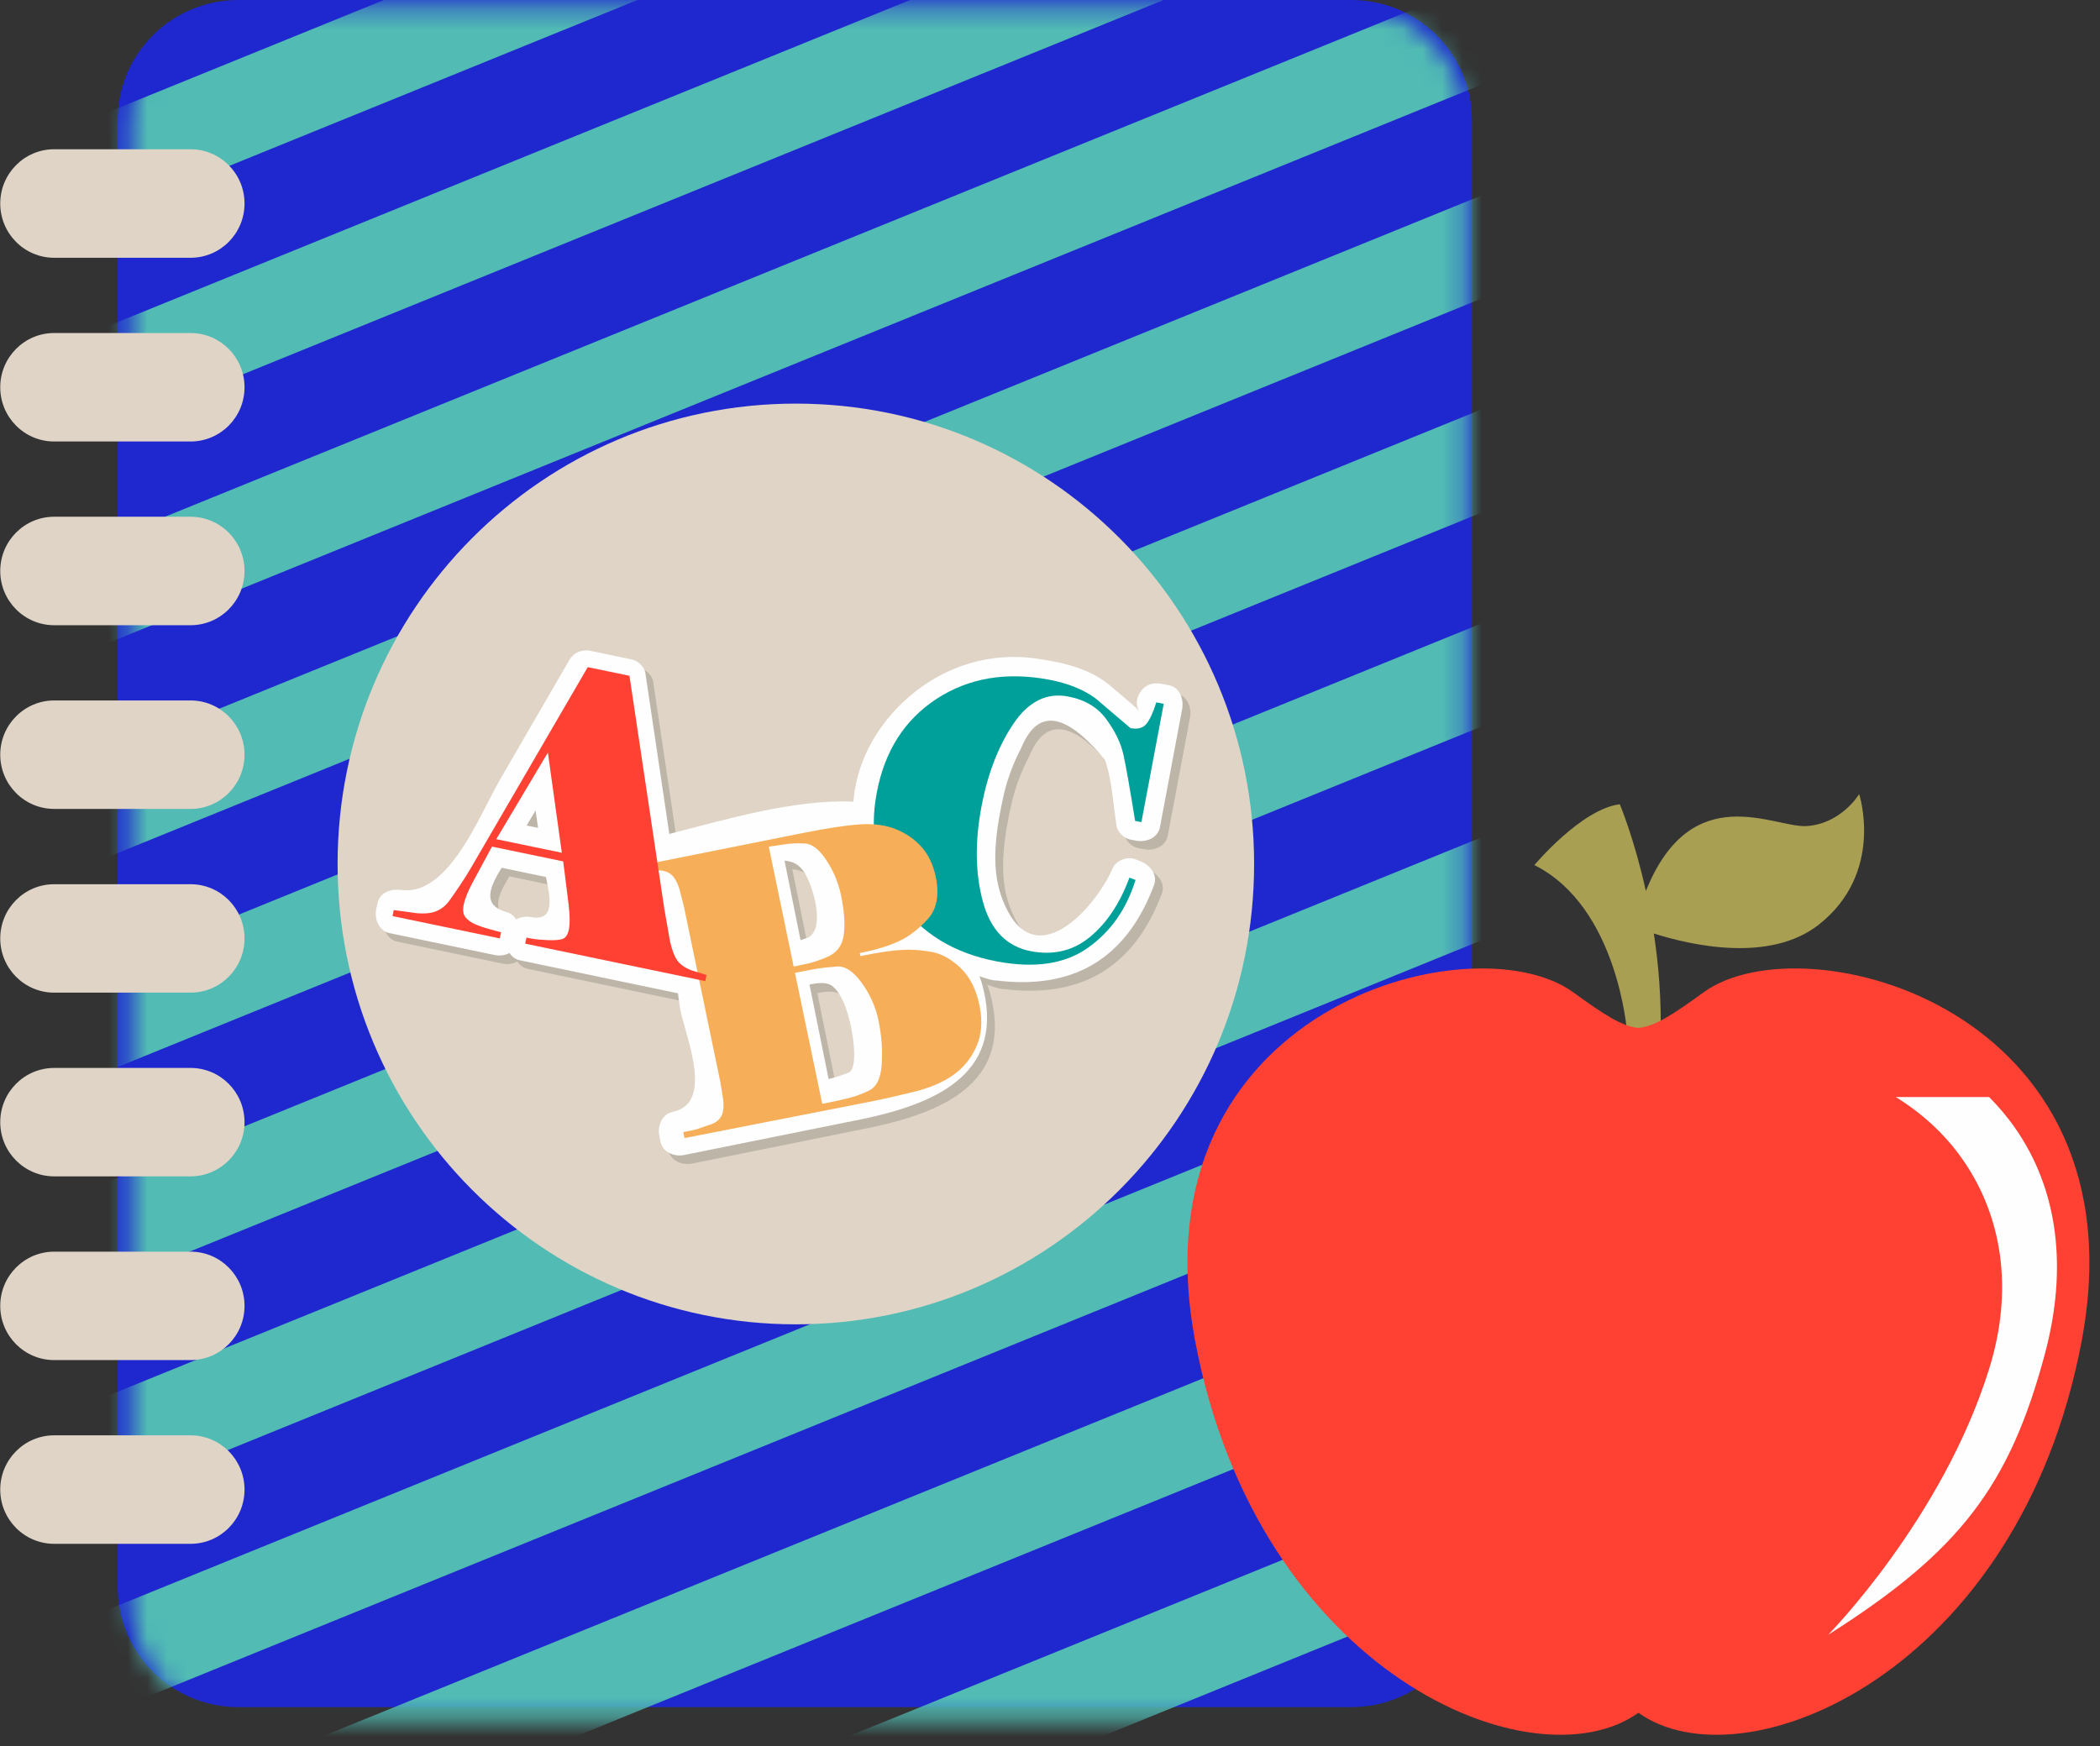 <svg width="107" height="89" viewBox="0 0 107 89" fill="none" xmlns="http://www.w3.org/2000/svg">
<rect x="0" y="0" width="107" height="89" fill="#333333" stroke="none"/>
<path fill-rule="evenodd" clip-rule="evenodd" d="M75 80.884C75 84.261 72.247 87 68.852 87H12.151C8.754 87 6 84.261 6 80.884V6.115C6 2.736 8.754 0 12.151 0H68.852C72.247 0 75 2.736 75 6.115V80.884Z" fill="#1F28CF"/>
<mask id="mask0" mask-type="alpha" maskUnits="userSpaceOnUse" x="6" y="0" width="69" height="88">
<path fill-rule="evenodd" clip-rule="evenodd" d="M12.733 0.305C9.382 0.305 6.665 3.053 6.665 6.445V81.519C6.665 84.91 9.382 87.661 12.733 87.661H68.671C72.021 87.661 74.737 84.91 74.737 81.519V6.445C74.737 3.053 72.021 0.305 68.671 0.305H12.733Z" fill="white"/>
</mask>
<g mask="url(#mask0)">
<path fill-rule="evenodd" clip-rule="evenodd" d="M74.958 -17.271L-19.121 20.977L-20.91 16.458L73.156 -21.796L74.958 -17.271Z" fill="#51BBB4"/>
</g>
<mask id="mask1" mask-type="alpha" maskUnits="userSpaceOnUse" x="6" y="0" width="69" height="88">
<path fill-rule="evenodd" clip-rule="evenodd" d="M12.733 0.305C9.382 0.305 6.665 3.053 6.665 6.445V81.519C6.665 84.91 9.382 87.661 12.733 87.661H68.671C72.021 87.661 74.737 84.91 74.737 81.519V6.445C74.737 3.053 72.021 0.305 68.671 0.305H12.733Z" fill="white"/>
</mask>
<g mask="url(#mask1)">
<path fill-rule="evenodd" clip-rule="evenodd" d="M78.687 -7.889L-15.386 30.363L-17.181 25.838L76.888 -12.407L78.687 -7.889Z" fill="#51BBB4"/>
</g>
<mask id="mask2" mask-type="alpha" maskUnits="userSpaceOnUse" x="6" y="0" width="69" height="88">
<path fill-rule="evenodd" clip-rule="evenodd" d="M12.733 0.305C9.382 0.305 6.665 3.053 6.665 6.445V81.519C6.665 84.91 9.382 87.661 12.733 87.661H68.671C72.021 87.661 74.737 84.91 74.737 81.519V6.445C74.737 3.053 72.021 0.305 68.671 0.305H12.733Z" fill="white"/>
</mask>
<g mask="url(#mask2)">
<path fill-rule="evenodd" clip-rule="evenodd" d="M82.407 1.502L-11.66 39.747L-13.46 35.226L80.611 -3.022L82.407 1.502Z" fill="#51BBB4"/>
</g>
<mask id="mask3" mask-type="alpha" maskUnits="userSpaceOnUse" x="6" y="0" width="69" height="88">
<path fill-rule="evenodd" clip-rule="evenodd" d="M12.733 0.305C9.382 0.305 6.665 3.053 6.665 6.445V81.519C6.665 84.91 9.382 87.661 12.733 87.661H68.671C72.021 87.661 74.737 84.91 74.737 81.519V6.445C74.737 3.053 72.021 0.305 68.671 0.305H12.733Z" fill="white"/>
</mask>
<g mask="url(#mask3)">
<path fill-rule="evenodd" clip-rule="evenodd" d="M86.13 10.888L-7.936 49.139L-9.725 44.615L84.336 6.363L86.13 10.888Z" fill="#51BBB4"/>
</g>
<mask id="mask4" mask-type="alpha" maskUnits="userSpaceOnUse" x="6" y="0" width="69" height="88">
<path fill-rule="evenodd" clip-rule="evenodd" d="M12.733 0.305C9.382 0.305 6.665 3.053 6.665 6.445V81.519C6.665 84.91 9.382 87.661 12.733 87.661H68.671C72.021 87.661 74.737 84.91 74.737 81.519V6.445C74.737 3.053 72.021 0.305 68.671 0.305H12.733Z" fill="white"/>
</mask>
<g mask="url(#mask4)">
<path fill-rule="evenodd" clip-rule="evenodd" d="M89.862 20.28L-4.214 58.528L-6.012 54.003L88.06 15.751L89.862 20.28Z" fill="#51BBB4"/>
</g>
<mask id="mask5" mask-type="alpha" maskUnits="userSpaceOnUse" x="6" y="0" width="69" height="88">
<path fill-rule="evenodd" clip-rule="evenodd" d="M12.733 0.305C9.382 0.305 6.665 3.053 6.665 6.445V81.519C6.665 84.91 9.382 87.661 12.733 87.661H68.671C72.021 87.661 74.737 84.91 74.737 81.519V6.445C74.737 3.053 72.021 0.305 68.671 0.305H12.733Z" fill="white"/>
</mask>
<g mask="url(#mask5)">
<path fill-rule="evenodd" clip-rule="evenodd" d="M93.587 29.668L-0.489 67.914L-2.279 63.39L91.787 25.144L93.587 29.668Z" fill="#51BBB4"/>
</g>
<mask id="mask6" mask-type="alpha" maskUnits="userSpaceOnUse" x="6" y="0" width="69" height="88">
<path fill-rule="evenodd" clip-rule="evenodd" d="M12.733 0.305C9.382 0.305 6.665 3.053 6.665 6.445V81.519C6.665 84.91 9.382 87.661 12.733 87.661H68.671C72.021 87.661 74.737 84.91 74.737 81.519V6.445C74.737 3.053 72.021 0.305 68.671 0.305H12.733Z" fill="white"/>
</mask>
<g mask="url(#mask6)">
<path fill-rule="evenodd" clip-rule="evenodd" d="M97.303 39.047L3.247 77.3L1.444 72.778L95.508 34.532L97.303 39.047Z" fill="#51BBB4"/>
</g>
<mask id="mask7" mask-type="alpha" maskUnits="userSpaceOnUse" x="6" y="0" width="69" height="88">
<path fill-rule="evenodd" clip-rule="evenodd" d="M12.733 0.305C9.382 0.305 6.665 3.053 6.665 6.445V81.519C6.665 84.91 9.382 87.661 12.733 87.661H68.671C72.021 87.661 74.737 84.91 74.737 81.519V6.445C74.737 3.053 72.021 0.305 68.671 0.305H12.733Z" fill="white"/>
</mask>
<g mask="url(#mask7)">
<path fill-rule="evenodd" clip-rule="evenodd" d="M101.033 48.439L6.965 86.688L5.17 82.164L99.243 43.915L101.033 48.439Z" fill="#51BBB4"/>
</g>
<mask id="mask8" mask-type="alpha" maskUnits="userSpaceOnUse" x="6" y="0" width="69" height="88">
<path fill-rule="evenodd" clip-rule="evenodd" d="M12.733 0.305C9.382 0.305 6.665 3.053 6.665 6.445V81.519C6.665 84.91 9.382 87.661 12.733 87.661H68.671C72.021 87.661 74.737 84.91 74.737 81.519V6.445C74.737 3.053 72.021 0.305 68.671 0.305H12.733Z" fill="white"/>
</mask>
<g mask="url(#mask8)">
<path fill-rule="evenodd" clip-rule="evenodd" d="M104.755 57.824L10.69 96.074L8.898 91.552L102.962 53.303L104.755 57.824Z" fill="#51BBB4"/>
</g>
<mask id="mask9" mask-type="alpha" maskUnits="userSpaceOnUse" x="6" y="0" width="69" height="88">
<path fill-rule="evenodd" clip-rule="evenodd" d="M12.733 0.305C9.382 0.305 6.665 3.053 6.665 6.445V81.519C6.665 84.91 9.382 87.661 12.733 87.661H68.671C72.021 87.661 74.737 84.91 74.737 81.519V6.445C74.737 3.053 72.021 0.305 68.671 0.305H12.733Z" fill="white"/>
</mask>
<g mask="url(#mask9)">
<path fill-rule="evenodd" clip-rule="evenodd" d="M108.485 67.21L14.412 105.461L12.622 100.933L106.684 62.689L108.485 67.21Z" fill="#51BBB4"/>
</g>
<path fill-rule="evenodd" clip-rule="evenodd" d="M63.9 44.032C63.9 56.99 53.446 67.492 40.55 67.492C27.653 67.492 17.201 56.99 17.201 44.032C17.201 31.071 27.653 20.569 40.55 20.569C53.446 20.569 63.9 31.071 63.9 44.032Z" fill="#DFD4C6"/>
<path fill-rule="evenodd" clip-rule="evenodd" d="M12.459 10.372C12.459 11.9 11.227 13.137 9.709 13.137H2.762C1.244 13.137 0.012 11.9 0.012 10.372C0.012 8.846 1.244 7.606 2.762 7.606H9.709C11.227 7.606 12.459 8.846 12.459 10.372Z" fill="#DFD4C6"/>
<path fill-rule="evenodd" clip-rule="evenodd" d="M12.459 19.735C12.459 21.264 11.227 22.5 9.709 22.5H2.762C1.244 22.5 0.012 21.264 0.012 19.735C0.012 18.209 1.244 16.971 2.762 16.971H9.709C11.227 16.971 12.459 18.209 12.459 19.735Z" fill="#DFD4C6"/>
<path fill-rule="evenodd" clip-rule="evenodd" d="M12.459 29.099C12.459 30.625 11.227 31.863 9.709 31.863H2.762C1.244 31.863 0.012 30.625 0.012 29.099C0.012 27.57 1.244 26.334 2.762 26.334H9.709C11.227 26.334 12.459 27.57 12.459 29.099Z" fill="#DFD4C6"/>
<path fill-rule="evenodd" clip-rule="evenodd" d="M12.459 38.462C12.459 39.987 11.227 41.225 9.709 41.225H2.762C1.244 41.225 0.012 39.987 0.012 38.462C0.012 36.937 1.244 35.697 2.762 35.697H9.709C11.227 35.697 12.459 36.937 12.459 38.462Z" fill="#DFD4C6"/>
<path fill-rule="evenodd" clip-rule="evenodd" d="M12.459 47.825C12.459 49.352 11.227 50.588 9.709 50.588H2.762C1.244 50.588 0.012 49.352 0.012 47.825C0.012 46.297 1.244 45.062 2.762 45.062H9.709C11.227 45.062 12.459 46.297 12.459 47.825Z" fill="#DFD4C6"/>
<path fill-rule="evenodd" clip-rule="evenodd" d="M12.459 57.19C12.459 58.713 11.227 59.951 9.709 59.951H2.762C1.244 59.951 0.012 58.713 0.012 57.19C0.012 55.661 1.244 54.425 2.762 54.425H9.709C11.227 54.425 12.459 55.661 12.459 57.19Z" fill="#DFD4C6"/>
<path fill-rule="evenodd" clip-rule="evenodd" d="M12.459 66.553C12.459 68.078 11.227 69.314 9.709 69.314H2.762C1.244 69.314 0.012 68.078 0.012 66.553C0.012 65.025 1.244 63.788 2.762 63.788H9.709C11.227 63.788 12.459 65.025 12.459 66.553Z" fill="#DFD4C6"/>
<path fill-rule="evenodd" clip-rule="evenodd" d="M12.459 75.913C12.459 77.441 11.227 78.678 9.709 78.678H2.762C1.244 78.678 0.012 77.441 0.012 75.913C0.012 74.385 1.244 73.148 2.762 73.148H9.709C11.227 73.148 12.459 74.385 12.459 75.913Z" fill="#DFD4C6"/>
<path fill-rule="evenodd" clip-rule="evenodd" d="M27.231 42.506C27.382 42.248 27.537 41.994 27.686 41.735C27.727 42.033 27.769 42.332 27.81 42.626C27.62 42.589 27.427 42.544 27.231 42.506ZM41.602 48.206C41.465 48.258 41.325 48.304 41.188 48.345C40.918 46.998 40.643 45.647 40.37 44.297C40.939 44.342 41.321 44.615 41.642 45.411C41.918 46.092 42.36 47.734 41.602 48.206ZM42.617 55.428C42.291 53.822 41.97 52.219 41.645 50.612C42.098 50.516 42.563 50.473 42.827 50.703C43.332 51.142 43.567 51.957 43.719 52.575C43.819 52.987 44.145 54.767 43.676 55.083C43.33 55.23 42.976 55.338 42.617 55.428ZM26.188 46.91C24.877 46.551 25.428 45.532 25.958 44.661C26.712 44.816 27.461 44.974 28.212 45.133C28.447 46.193 28.691 47.402 27.454 47.177C27.203 47.127 26.925 47.167 26.7 47.284C26.579 47.114 26.417 46.973 26.188 46.91ZM59.951 35.357C59.825 35.334 59.697 35.309 59.572 35.285C59.014 35.18 58.563 35.436 58.37 35.97C58.125 36.647 58.942 37.06 57.985 36.249C57.656 35.968 57.325 35.687 56.998 35.406C55.924 34.497 54.556 34.194 53.202 33.997C50.294 33.579 47.519 34.783 45.67 37.018C44.551 38.37 44.002 39.838 43.88 41.294C43.832 41.291 43.784 41.284 43.736 41.284C40.804 41.203 37.535 42.151 34.498 42.937C34.484 42.839 34.474 42.748 34.461 42.666C34.068 40.022 33.676 37.375 33.279 34.733C33.236 34.421 32.896 34.106 32.598 34.045C31.903 33.9 31.207 33.757 30.515 33.613C30.084 33.522 29.642 33.664 29.414 34.064C28.226 36.11 27.043 38.154 25.858 40.2C24.824 41.986 23.251 46.127 20.833 45.793C20.333 45.721 19.751 45.905 19.63 46.479C19.609 46.58 19.59 46.684 19.567 46.785C19.465 47.28 19.706 47.877 20.25 47.99C22.035 48.364 23.819 48.737 25.604 49.109C25.858 49.161 26.132 49.123 26.359 49.003C26.477 49.181 26.642 49.324 26.873 49.373C29.562 49.936 32.253 50.497 34.943 51.058C34.985 51.411 35.023 51.709 35.064 51.906C35.355 53.342 36.79 56.669 34.674 57.102C34.125 57.214 33.888 57.814 33.991 58.31C34.008 58.41 34.03 58.512 34.054 58.613C34.163 59.166 34.761 59.4 35.256 59.3C38.344 58.681 41.431 58.052 44.518 57.431C48.297 56.605 51.689 55.025 50.421 50.52C50.388 50.404 50.343 50.298 50.301 50.189C50.509 50.255 50.711 50.328 50.922 50.378C51.01 50.398 51.091 50.407 51.169 50.407C55.052 50.883 57.776 49.335 59.199 45.541C59.4 45.008 58.979 44.508 58.52 44.334C58.415 44.296 58.31 44.256 58.207 44.215C57.837 44.073 57.261 44.296 57.101 44.666C56.236 46.684 52.973 50.423 51.427 46.143C50.829 44.488 51.196 42.491 51.56 40.847C51.759 40.048 52.051 39.282 52.436 38.551C53.268 36.519 54.688 36.72 56.697 39.16C57.063 40.194 57.117 41.454 57.294 42.534C57.341 42.84 57.672 43.162 57.974 43.219C58.081 43.24 58.189 43.259 58.298 43.279C58.785 43.373 59.394 43.153 59.499 42.594C59.878 40.586 60.256 38.574 60.635 36.564C60.726 36.074 60.504 35.459 59.951 35.357Z" fill="#BEB5A9"/>
<path fill-rule="evenodd" clip-rule="evenodd" d="M26.834 42.072C26.984 41.814 27.139 41.556 27.289 41.3C27.331 41.598 27.374 41.893 27.416 42.189C27.22 42.148 27.027 42.111 26.834 42.072ZM41.204 47.769C41.068 47.82 40.927 47.866 40.789 47.91C40.518 46.561 40.245 45.21 39.973 43.862C40.538 43.904 40.923 44.18 41.242 44.975C41.521 45.658 41.964 47.3 41.204 47.769ZM42.219 54.991C41.894 53.386 41.569 51.782 41.246 50.175C41.699 50.08 42.164 50.038 42.428 50.268C42.936 50.705 43.169 51.52 43.319 52.138C43.422 52.55 43.747 54.332 43.276 54.646C42.93 54.795 42.577 54.9 42.219 54.991ZM25.791 46.473C24.478 46.113 25.03 45.096 25.56 44.223C26.313 44.379 27.064 44.538 27.816 44.694C28.046 45.758 28.29 46.965 27.057 46.738C26.803 46.69 26.528 46.731 26.302 46.849C26.181 46.678 26.018 46.536 25.791 46.473ZM59.555 34.919C59.428 34.894 59.301 34.871 59.171 34.846C58.617 34.743 58.165 34.999 57.972 35.534C57.725 36.21 58.544 36.623 57.589 35.812C57.258 35.531 56.929 35.25 56.598 34.969C55.528 34.059 54.158 33.757 52.805 33.562C49.895 33.143 47.121 34.347 45.269 36.581C44.154 37.933 43.603 39.401 43.482 40.858C43.434 40.858 43.386 40.847 43.338 40.845C40.408 40.765 37.134 41.716 34.098 42.501C34.086 42.405 34.077 42.311 34.063 42.229C33.67 39.584 33.276 36.941 32.882 34.293C32.837 33.984 32.498 33.671 32.201 33.611C31.506 33.464 30.814 33.319 30.119 33.174C29.685 33.086 29.242 33.227 29.015 33.627C27.829 35.673 26.643 37.719 25.459 39.764C24.427 41.551 22.853 45.694 20.435 45.355C19.937 45.286 19.351 45.469 19.233 46.042C19.212 46.143 19.191 46.244 19.166 46.346C19.067 46.842 19.308 47.44 19.852 47.555C21.637 47.927 23.423 48.3 25.207 48.671C25.459 48.725 25.733 48.685 25.962 48.568C26.079 48.744 26.244 48.889 26.474 48.936C29.166 49.497 31.856 50.059 34.545 50.622C34.59 50.974 34.627 51.274 34.666 51.469C34.959 52.905 36.391 56.233 34.276 56.664C33.729 56.776 33.493 57.377 33.591 57.873C33.613 57.974 33.635 58.077 33.653 58.179C33.765 58.729 34.364 58.963 34.855 58.863C37.944 58.241 41.033 57.617 44.122 56.993C47.897 56.17 51.292 54.588 50.022 50.086C49.988 49.966 49.946 49.862 49.903 49.752C50.108 49.817 50.313 49.892 50.526 49.94C50.612 49.962 50.695 49.967 50.771 49.968C54.654 50.446 57.379 48.9 58.801 45.108C59.003 44.57 58.579 44.073 58.12 43.897C58.014 43.859 57.91 43.818 57.806 43.778C57.439 43.637 56.864 43.859 56.703 44.229C55.839 46.247 52.575 49.986 51.029 45.704C50.431 44.051 50.798 42.056 51.164 40.41C51.361 39.61 51.651 38.844 52.036 38.115C52.867 36.081 54.29 36.284 56.299 38.721C56.665 39.757 56.719 41.02 56.893 42.097C56.943 42.405 57.276 42.727 57.578 42.783C57.683 42.805 57.792 42.822 57.9 42.844C58.387 42.935 58.994 42.715 59.102 42.156C59.48 40.148 59.856 38.138 60.234 36.128C60.328 35.636 60.106 35.024 59.555 34.919Z" fill="#FEFEFE"/>
<path fill-rule="evenodd" clip-rule="evenodd" d="M50.785 48.995C48.606 48.581 46.945 47.564 45.802 45.944C44.657 44.321 44.28 42.474 44.673 40.402C45.072 38.276 46.089 36.681 47.725 35.613C49.363 34.549 51.277 34.225 53.466 34.642C54.402 34.818 55.184 35.132 55.809 35.581L57.604 37.109C57.985 37.18 58.262 37.097 58.436 36.861C58.614 36.623 58.771 36.269 58.915 35.795L59.295 35.867L58.158 41.897L57.837 41.836C57.569 40.179 57.373 39.054 57.242 38.463C57.11 37.873 56.821 37.269 56.372 36.657C55.924 36.044 55.275 35.657 54.425 35.496C53.326 35.286 52.392 35.755 51.625 36.901C50.859 38.047 50.319 39.453 50.006 41.118C49.669 42.911 49.692 44.528 50.086 45.968C50.477 47.403 51.293 48.24 52.536 48.478C53.687 48.694 54.69 48.452 55.544 47.743C56.398 47.038 57.065 46.032 57.547 44.727L57.859 44.845C57.396 46.338 56.58 47.495 55.417 48.313C54.25 49.133 52.708 49.359 50.785 48.995Z" fill="#00A09A"/>
<path fill-rule="evenodd" clip-rule="evenodd" d="M44.258 55.589C44.66 55.406 44.886 54.949 44.928 54.222C44.973 53.493 44.917 52.75 44.759 51.996C44.619 51.318 44.336 50.684 43.911 50.095C43.486 49.502 43.06 49.224 42.638 49.257C42.215 49.288 41.889 49.324 41.661 49.361C41.434 49.398 41.264 49.429 41.147 49.455L40.505 49.58L41.896 56.255L42.126 56.209C42.592 56.118 42.977 56.03 43.285 55.951C43.59 55.873 43.913 55.752 44.258 55.589ZM42.097 48.793C42.618 48.583 42.918 48.204 42.991 47.651C43.063 47.096 43.019 46.423 42.852 45.628C42.72 44.988 42.471 44.39 42.107 43.839C41.745 43.287 41.375 43.002 41.002 42.985C40.629 42.968 40.289 42.98 39.984 43.029C39.677 43.076 39.408 43.116 39.172 43.15L40.44 49.258C40.687 49.209 40.934 49.158 41.186 49.101C41.436 49.045 41.737 48.941 42.097 48.793ZM44.35 56.143L34.876 58L34.815 57.696L35.412 57.576C35.676 57.485 35.934 57.4 36.185 57.316C36.439 57.233 36.624 57.099 36.738 56.912C36.853 56.726 36.892 56.426 36.845 56.016L36.703 55.141L34.845 46.19L34.624 45.329C34.501 44.934 34.345 44.669 34.156 44.536C33.968 44.401 33.731 44.345 33.444 44.361C33.16 44.38 32.903 44.407 32.676 44.447C32.448 44.485 32.243 44.515 32.058 44.538L32 44.235L40.942 42.446C42.154 42.205 43.116 42.059 43.815 42.013C44.517 41.966 45.132 42.048 45.651 42.26C46.172 42.471 46.611 42.776 46.963 43.171C47.313 43.569 47.551 44.076 47.681 44.693C47.871 45.615 47.734 46.331 47.27 46.843C46.801 47.355 46.313 47.731 45.788 47.972C45.269 48.214 44.609 48.412 43.807 48.572L43.839 48.724C44.781 48.535 45.494 48.429 45.98 48.408C46.466 48.383 46.966 48.419 47.475 48.513C47.986 48.607 48.475 48.883 48.945 49.331C49.416 49.782 49.737 50.416 49.906 51.231C50.069 52.026 50.02 52.723 49.754 53.324C49.49 53.927 49.096 54.415 48.566 54.788C48.038 55.162 47.361 55.448 46.528 55.652C45.695 55.855 44.971 56.02 44.35 56.143Z" fill="#F7AE58"/>
<path fill-rule="evenodd" clip-rule="evenodd" d="M28.627 43.459L27.916 38.354L25.287 42.767L28.627 43.459ZM25.068 43.145L24.052 45.029C23.826 45.467 23.684 45.821 23.63 46.09C23.567 46.388 23.601 46.609 23.723 46.755C23.847 46.902 24.021 47.023 24.244 47.117C24.465 47.21 24.682 47.283 24.902 47.34C25.118 47.401 25.326 47.458 25.529 47.514L25.465 47.823L20 46.687L20.063 46.379L21.225 46.537C21.663 46.577 22.01 46.537 22.262 46.422C22.517 46.308 22.724 46.138 22.885 45.915C23.047 45.694 23.227 45.429 23.435 45.122C23.641 44.816 23.816 44.536 23.964 44.285L29.947 34L32.073 34.44L33.852 46.34L34.139 47.973C34.237 48.409 34.361 48.733 34.512 48.949C34.662 49.157 34.901 49.324 35.225 49.448L36 49.688L35.935 50L26.759 48.091L26.824 47.783C26.978 47.815 27.117 47.841 27.24 47.859C27.364 47.879 27.594 47.894 27.926 47.912C28.257 47.926 28.503 47.905 28.663 47.852C28.821 47.799 28.932 47.636 28.986 47.365C29.045 47.082 29.039 46.658 28.971 46.09L28.697 43.899L25.068 43.145Z" fill="#FF4133"/>
<path fill-rule="evenodd" clip-rule="evenodd" d="M82.532 40.988C82.532 40.988 83.264 42.711 83.861 45.407C86.186 39.631 90.403 42.197 92.035 42.1C93.822 41.992 94.728 40.469 94.728 40.469C94.728 40.469 96.038 44.454 92.689 47.109C90.177 49.101 86.131 48.166 84.267 47.574C84.51 49.162 84.659 50.949 84.61 52.844L82.906 52.646C82.906 52.646 82.457 46.224 78.18 44.088C78.18 44.088 80.577 41.225 82.532 40.988Z" fill="#A89F53"/>
<path fill-rule="evenodd" clip-rule="evenodd" d="M83.482 52.387C84.32 52.31 85.237 51.706 86.808 50.567C91.919 46.863 109.271 51.334 106.067 68.338C102.863 85.317 88.807 91.096 83.482 87.288C78.155 91.096 64.098 85.317 60.895 68.338C57.692 51.334 75.045 46.863 80.155 50.567C81.725 51.706 82.644 52.31 83.482 52.387Z" fill="#FF4133"/>
<path fill-rule="evenodd" clip-rule="evenodd" d="M100.008 59.1C99.059 57.734 97.858 56.69 96.594 55.907H101.351C101.827 56.391 102.277 56.915 102.685 57.503C104.855 60.619 105.373 64.602 104.185 69.026C102.395 75.695 99.876 79.058 93.15 83.313C93.15 83.313 98.981 77.4 101.357 69.746C102.62 65.682 101.997 61.953 100.008 59.1Z" fill="#FEFEFE"/>
</svg>
